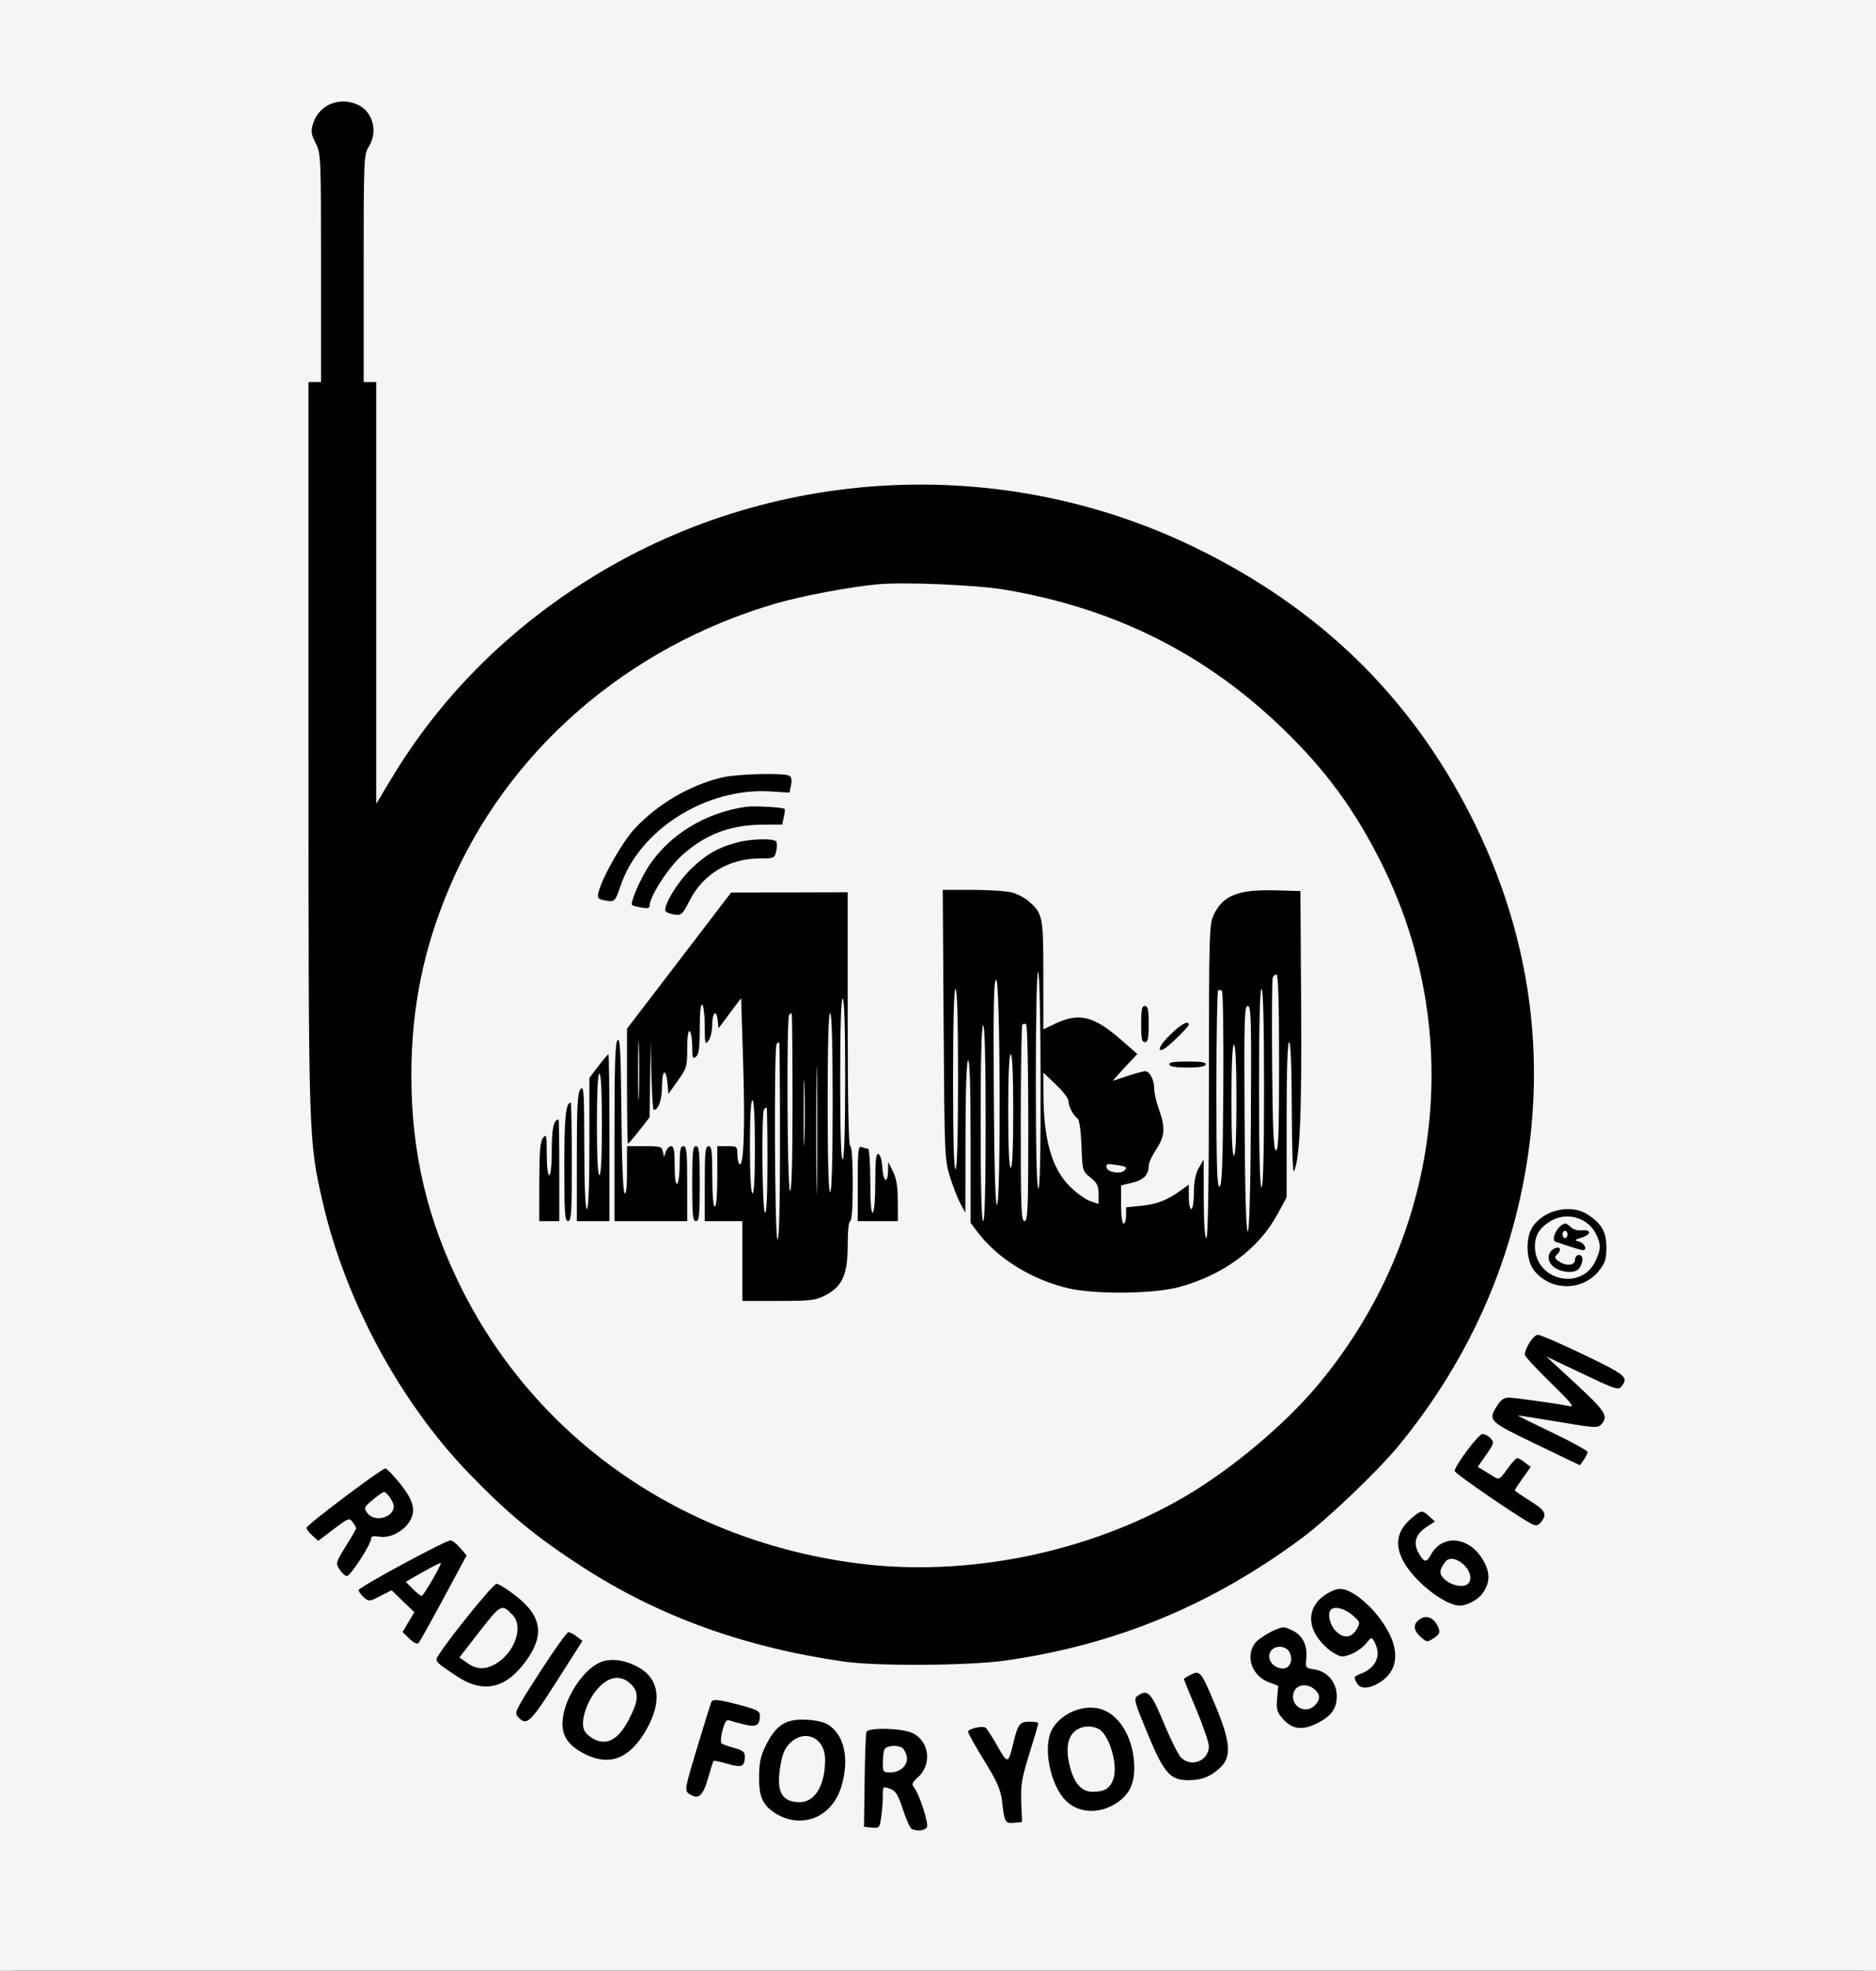 <svg width="776" height="815" viewBox="0 0 776 815" fill="none" xmlns="http://www.w3.org/2000/svg">
<rect x="0" y="0" width="776" height="815" fill="#808080" stroke="none"/>
<path d="M5 0H771V815H5V0Z" fill="black"/>
<path fill-rule="evenodd" clip-rule="evenodd" d="M0 815H776V0H0V815ZM148.387 43.517C154.393 46.511 156.343 54.696 152.499 60.774C150.507 63.924 150.428 65.838 150.428 111.024V158H155.615V332.468L161.75 322.231C181.513 289.259 208.576 261.755 242.314 240.353C317.6 192.596 413.837 187.281 494.337 226.435C545.46 251.3 582.845 287.518 607.952 336.5C635.548 390.338 641.736 448.332 626.091 506.5C617.281 539.257 601.201 570.233 578.834 597.535C570.059 608.246 549.273 628.111 538.428 636.152C501.02 663.887 461.558 680.19 416.071 686.7C400.916 688.869 362.791 689.128 349.096 687.155C307.678 681.188 272.384 668.399 240.684 647.869C221.791 635.633 210.427 626.273 194.354 609.707C165.606 580.078 142.822 537.912 133.453 497C127.601 471.445 127.607 471.616 127.605 308.25L127.604 158H132.791V110.816C132.791 64.702 132.742 63.532 130.58 59.228C128.657 55.4 128.524 54.321 129.561 50.986C131.984 43.191 140.754 39.712 148.387 43.517ZM363.102 241.632C351.729 242.668 331.553 246.467 320.895 249.579C259.191 267.596 209.629 310.814 185.721 367.451C175.106 392.598 170.196 416.915 170.16 444.526C170.116 476.751 176.838 505.035 191.355 533.712C222.769 595.77 282.831 637.234 354.802 646.551C399.757 652.37 450.212 642.134 489.668 619.19C508.97 607.967 531.209 589.382 544.944 573C596.218 511.842 606.635 427.933 571.699 357.5C560.532 334.988 548.333 318.351 530.223 300.938C498.27 270.214 461.126 251.672 416.011 243.925C404.339 241.921 374.251 240.617 363.102 241.632ZM326.545 320.832C327.388 321.348 327.626 322.728 327.214 324.715L326.575 327.797L318.642 327.302C292.186 325.653 264.517 343.078 256.698 366.313C254.485 372.892 254.204 373.156 250.228 372.39C247.309 371.827 247.003 371.456 247.546 369.127C248.943 363.137 257.396 348.207 262.49 342.732C272.011 332.499 285.462 324.619 298.694 321.522C305.045 320.036 324.457 319.555 326.545 320.832ZM324.55 334.506C324.75 334.699 324.599 336.239 324.214 337.928L323.514 341L316.076 341.024C302.168 341.07 292.067 344.838 282.166 353.675C276.408 358.812 268.695 370.8 268.695 374.609C268.695 375.582 267.77 375.78 265.324 375.331C263.47 374.991 261.734 374.53 261.467 374.306C260.54 373.528 264.838 363.464 268.375 358.135C277.06 345.045 291.828 336.064 308.636 333.648C311.766 333.198 323.87 333.851 324.55 334.506ZM321.101 348.024C321.462 348.588 321.453 350.388 321.08 352.024C320.422 354.914 320.226 355 314.299 355C301.635 355 290.862 361.447 285.287 372.362C282.287 378.236 281.884 378.611 279.006 378.204C277.315 377.965 275.673 377.365 275.357 376.871C274.099 374.912 280.265 364.689 286.037 359.163C292.26 353.204 297.034 350.489 305.005 348.374C310.762 346.846 320.214 346.641 321.101 348.024ZM418.604 369.099C420.887 369.697 424.08 371.382 425.699 372.843C431.358 377.948 431.572 379.055 431.572 403.297V425.694L436.62 423.286C446.339 418.65 452.523 420.181 463.727 429.996L470.466 435.899L467.326 439.199C465.6 441.015 463.312 443.512 462.244 444.749L460.3 446.998L466.328 444.999C469.644 443.9 472.968 443 473.714 443C475.576 443 477.54 446.82 477.439 450.243C477.394 451.798 478.259 455.6 479.363 458.692C482.125 466.431 481.901 469.8 478.257 475.339C476.545 477.941 475.144 480.983 475.144 482.1C475.144 485.835 473.083 487.968 468.368 489.112L463.733 490.237V498.119C463.733 502.706 464.166 506 464.77 506C465.341 506 465.807 504.489 465.807 502.642V499.285L472.058 498.655C478.606 497.995 482.745 496.391 488.372 492.331L491.743 489.898V494.949C491.743 497.727 492.21 500 492.781 500C493.366 500 493.837 497.055 493.862 493.25C493.892 488.546 494.508 485.439 495.893 483L497.881 479.5L497.924 495.75C497.951 505.889 498.358 512 499.005 512C499.686 512 500.051 489.735 500.066 447.25C500.087 386.381 500.204 382.256 502.01 378.421C505.855 370.26 512.139 367.771 527.786 368.214L537.909 368.5L538.213 415.5C538.503 460.289 537.733 478.56 535.31 484.348C534.767 485.646 534.384 475.494 534.343 458.75C534.302 440.959 533.906 431 533.241 431C532.57 431 532.203 442.368 532.203 463.104V495.208L528.341 502.292C520.619 516.456 506.191 527.163 488.066 532.177C477.291 535.158 452.863 535.415 441.457 532.668C426.57 529.082 412.482 520.307 404.423 509.6L401.487 505.7V471.791C401.487 449.44 401.133 438.093 400.449 438.5C399.795 438.89 399.395 450.642 399.366 470.309L399.32 501.5L397.328 497.866C396.232 495.868 394.291 490.918 393.013 486.866C390.749 479.684 390.682 478.105 390.327 423.75L389.963 368L402.209 368.006C408.944 368.009 416.322 368.501 418.604 369.099ZM350.652 421.5C350.652 455.833 351.011 474 351.69 474C352.337 474 352.727 479.833 352.727 489.5C352.727 499.167 352.337 505 351.69 505C351.068 505 350.652 508.948 350.652 514.843C350.652 527.087 348.42 532.097 341.357 535.697C337.249 537.791 335.492 538 321.96 538H307.08V505H291.519V489.5C291.519 476.389 291.758 474 293.075 474C294.375 474 294.631 476.056 294.631 486.5C294.631 494.167 295.033 499 295.668 499C296.304 499 296.706 494.167 296.706 486.5V474H300.856C304.893 474 305.005 474.093 305.005 477.441C305.005 479.334 305.43 481.135 305.949 481.444C307.669 482.469 308.237 465.847 307.394 439.139L306.561 412.779L297.225 425.246L296.9 422.123C296.391 417.228 294.635 418.469 294.598 423.75C294.58 426.363 293.88 429.374 293.042 430.441C291.662 432.199 291.519 431.615 291.519 424.25C291.519 419.777 291.052 415.84 290.481 415.5C289.815 415.103 289.444 418.615 289.444 425.319C289.444 433.376 289.089 436.039 287.888 437C286.536 438.081 286.332 437.513 286.332 432.681C286.332 429.622 285.865 426.84 285.294 426.5C284.636 426.108 284.257 428.737 284.257 433.682C284.257 441.058 284.045 441.78 280.366 446.944L276.476 452.405L276.147 448.453C275.579 441.617 273.885 442.057 273.849 449.05C273.82 454.817 272.38 459 270.425 459C270.075 459 269.646 452.587 269.471 444.75L269.153 430.5L268.695 462.086L264.421 467.543C262.07 470.544 259.969 473 259.753 473C259.536 473 259.358 462.293 259.358 449.207V425.414L302.412 369.129L350.652 369V421.5ZM428.46 446.441C428.46 474.84 428.832 491.104 429.492 491.497C430.172 491.902 430.497 476.706 430.447 447.056C430.4 420.367 429.979 402 429.414 402C428.848 402 428.46 420.071 428.46 446.441ZM526.451 404.256C526.176 404.946 526.074 421.221 526.224 440.423C526.434 467.273 526.797 475.43 527.794 475.75C528.816 476.078 529.091 468.405 529.091 439.583C529.091 415.119 528.736 403 528.021 403C527.432 403 526.726 403.565 526.451 404.256ZM411.073 451.663C411.249 482.259 411.702 498.413 412.38 498.25C414.049 497.848 413.781 405.784 412.11 405.247C411.068 404.912 410.858 414.35 411.073 451.663ZM394.225 446.559C394.225 471.344 394.577 483.908 395.262 483.5C395.923 483.106 396.299 469.49 396.299 445.941C396.299 421.98 395.935 409 395.262 409C394.589 409 394.225 422.186 394.225 446.559ZM503.864 409.65C503.475 410.026 503.155 428.521 503.155 450.75C503.155 482.639 503.429 491.079 504.452 490.75C505.454 490.428 505.81 481.286 506.02 450.479C506.17 428.558 505.905 410.251 505.432 409.795C504.959 409.339 504.254 409.274 503.864 409.65ZM520.791 450C520.791 476.667 521.155 491 521.829 491C522.503 491 522.866 476.667 522.866 450C522.866 423.333 522.503 409 521.829 409C521.155 409 520.791 423.333 520.791 450ZM347.54 446.559C347.54 468.677 347.894 479.907 348.578 479.5C349.235 479.108 349.615 466.823 349.615 445.941C349.615 424.647 349.248 413 348.578 413C347.906 413 347.54 424.853 347.54 446.559ZM475.144 423.5C475.144 429.5 474.833 431 473.588 431C472.343 431 472.032 429.5 472.032 423.5C472.032 417.5 472.343 416 473.588 416C474.833 416 475.144 417.5 475.144 423.5ZM514.816 462.75C514.992 493.287 515.446 509.413 516.123 509.25C516.791 509.089 517.257 492.449 517.43 462.5C517.668 421.45 517.515 416 516.123 416C514.731 416 514.578 421.477 514.816 462.75ZM326.446 419.667C325.289 420.781 325.626 491.806 326.791 492.5C327.476 492.908 327.829 480.51 327.829 456.059C327.829 435.677 327.673 419 327.483 419C327.293 419 326.826 419.3 326.446 419.667ZM342.353 456C342.353 480 342.717 493 343.39 493C344.064 493 344.428 480 344.428 456C344.428 432 344.064 419 343.39 419C342.717 419 342.353 432 342.353 456ZM263.944 442.5C263.943 453.5 264.094 458.136 264.281 452.803C264.467 447.47 264.468 438.47 264.282 432.803C264.097 427.136 263.945 431.5 263.944 442.5ZM422.898 423.694C422.534 424.046 422.235 442.483 422.235 464.667C422.235 499.852 422.433 505 423.791 505C425.149 505 425.348 499.84 425.348 464.559C425.348 442.316 424.946 423.879 424.454 423.586C423.964 423.294 423.263 423.342 422.898 423.694ZM491.743 423.784C491.743 424.215 489.232 426.959 486.161 429.882C482.403 433.46 480.329 434.806 479.814 434.002C479.348 433.275 481.007 430.892 484.06 427.904C488.626 423.436 491.743 421.765 491.743 423.784ZM405.636 464.5C405.636 490.833 405.999 505 406.674 505C407.348 505 407.711 490.833 407.711 464.5C407.711 438.167 407.348 424 406.674 424C405.999 424 405.636 438.167 405.636 464.5ZM337.641 467.5C337.642 491.15 337.778 500.682 337.943 488.682C338.109 476.683 338.109 457.333 337.943 445.682C337.777 434.032 337.641 443.85 337.641 467.5ZM258.335 493.414C259.008 494.062 259.358 490.901 259.358 484.2V474H266.548C273.177 474 273.773 474.176 274.197 476.25L274.656 478.5L275.428 476.25C275.852 475.012 276.845 474 277.635 474C278.738 474 279.07 475.864 279.07 482.059C279.07 487.177 279.448 489.892 280.107 489.5C280.678 489.16 281.144 485.534 281.144 481.441C281.144 475.493 281.457 474 282.701 474C284.017 474 284.257 476.389 284.257 489.5V505H254.171V468.2C254.171 440.094 254.477 431.105 255.468 430.149C256.505 429.149 256.82 435.251 257.039 460.664C257.205 479.827 257.719 492.82 258.335 493.414ZM321.259 431.667C320.1 432.783 320.438 511.806 321.604 512.5C322.289 512.908 322.642 499.177 322.642 472.059C322.642 449.477 322.486 431 322.296 431C322.105 431 321.638 431.3 321.259 431.667ZM509.38 455C509.38 469.667 509.755 478 510.417 478C511.079 478 511.455 469.667 511.455 455C511.455 440.333 511.079 432 510.417 432C509.755 432 509.38 440.333 509.38 455ZM252.096 470.5V505H238.61V478.691C238.61 457.107 238.884 452.034 240.133 450.441C241.485 448.718 241.66 451.39 241.689 474.25C241.711 490.729 242.095 500 242.759 500C243.425 500 243.797 490.295 243.797 472.884V445.768L247.516 440.884C249.562 438.198 251.429 436 251.666 436C251.902 436 252.096 451.525 252.096 470.5ZM417.048 459.5C417.048 474.5 417.424 483 418.086 483C418.747 483 419.123 474.5 419.123 459.5C419.123 444.5 418.747 436 418.086 436C417.424 436 417.048 444.5 417.048 459.5ZM332.421 460.5C332.422 472.6 332.571 477.413 332.754 471.195C332.936 464.977 332.935 455.077 332.753 449.195C332.569 443.313 332.42 448.4 332.421 460.5ZM498.746 440.25C498.457 441.087 495.974 441.5 491.225 441.5C486.475 441.5 483.993 441.087 483.703 440.25C483.383 439.322 485.323 439 491.225 439C497.127 439 499.067 439.322 498.746 440.25ZM246.909 465C246.909 478.333 247.288 486 247.947 486C248.605 486 248.984 478.333 248.984 465C248.984 451.667 248.605 444 247.947 444C247.288 444 246.909 451.667 246.909 465ZM431.604 452.038C431.678 471.667 435.11 483.505 442.901 491.015C445.544 493.564 449.213 496.154 451.052 496.772L454.396 497.896V493.771C454.396 490.351 453.826 489.188 451.067 486.967C447.772 484.315 447.733 484.182 447.343 473.894C447.09 467.203 446.488 463.144 445.654 462.5C443.809 461.074 441.947 457.448 441.947 455.278C441.947 454.259 439.612 451.209 436.759 448.5L431.572 443.575L431.604 452.038ZM310.193 473.941C310.193 485.49 310.597 493.123 311.23 493.5C311.908 493.904 312.267 487.344 312.267 474.559C312.267 462.186 311.887 455 311.23 455C310.575 455 310.193 461.98 310.193 473.941ZM236.535 480.5C236.535 501.611 236.32 505 234.979 505C233.641 505 233.422 501.826 233.422 482.434C233.422 462.27 234.046 456 236.052 456C236.318 456 236.535 467.025 236.535 480.5ZM316.072 458.667C314.926 459.77 315.258 500.809 316.417 501.5C317.097 501.905 317.455 494.51 317.455 480.059C317.455 467.927 317.299 458 317.109 458C316.918 458 316.451 458.3 316.072 458.667ZM231.348 484V505H223.048L223.081 488.75C223.107 476.048 223.446 472.076 224.637 470.559C226.014 468.804 226.16 469.452 226.16 477.309C226.16 482.436 226.586 486 227.198 486C227.822 486 228.235 481.9 228.235 475.7C228.235 466.662 229.043 463 231.036 463C231.208 463 231.348 472.45 231.348 484ZM289.444 489.5C289.444 502.611 289.204 505 287.888 505C286.571 505 286.332 502.611 286.332 489.5C286.332 476.389 286.571 474 287.888 474C289.204 474 289.444 476.389 289.444 489.5ZM359.037 475C359.568 475 359.989 480.991 359.989 488.559C359.989 497.344 360.354 501.9 361.027 501.5C361.625 501.143 362.064 495.795 362.064 488.858C362.064 479.685 362.371 476.931 363.361 477.245C364.117 477.485 364.788 479.814 364.971 482.829C365.331 488.758 367.209 489.888 367.335 484.25L367.419 480.5L369.383 484.5C370.806 487.397 371.354 490.774 371.374 496.75L371.401 505H354.802V489.393C354.802 475.572 354.99 473.855 356.443 474.393C357.346 474.727 358.513 475 359.037 475ZM457.71 482.803C458.099 484.778 463.412 485.709 465.086 484.095C466.532 482.702 466.054 482.397 461.333 481.694C457.989 481.196 457.428 481.368 457.71 482.803ZM656.706 502.25C662.567 506.095 664.476 509.449 664.476 515.901C664.476 520.702 663.98 522.282 661.486 525.434C654.602 534.134 641.199 534.032 634.441 525.228C631.271 521.097 630.969 512.027 633.853 507.53C638.46 500.343 649.805 497.722 656.706 502.25ZM641.514 504.918C636.909 507.625 634.908 510.823 634.913 515.473C634.927 529.442 654.014 534.101 659.916 521.576C662.301 516.514 662.339 514.729 660.15 510.283C656.82 503.518 648.145 501.021 641.514 504.918ZM649.878 507.572C650.781 508.442 652.741 509 654.271 508.822C658.291 508.354 658.382 510.51 654.394 511.755C651.204 512.75 651.137 512.862 653.324 513.525C655.533 514.196 656.686 517 654.751 517C653.994 517 649.405 515.583 643.479 513.519C641.144 512.706 644.735 506.076 647.544 506.015C647.931 506.007 648.981 506.707 649.878 507.572ZM646.321 510.5C646.321 511.325 646.788 512 647.358 512C647.929 512 648.396 511.325 648.396 510.5C648.396 509.675 647.929 509 647.358 509C646.788 509 646.321 509.675 646.321 510.5ZM645.283 516.8C645.283 517.24 644.7 518.17 643.987 518.867C642.947 519.883 643.089 520.419 644.703 521.567C647.751 523.736 651.508 523.422 651.508 521C651.508 519.889 652.2 519 653.064 519C654.869 519 655.088 521.29 653.547 524.066C652.847 525.325 651.375 526 649.328 526C643.241 526 638.993 521.854 641.134 518C642.208 516.065 645.283 515.176 645.283 516.8ZM655.131 560.236C672.523 568.6 673.699 569.583 670.77 573.306C669.434 575.005 668.462 574.69 654.464 568.033L639.578 560.954L651.776 572.227C664.121 583.635 665.453 585.749 662.37 589.033C660.884 590.616 659.751 590.548 644.474 587.969C635.505 586.455 628.066 585.301 627.945 585.405C627.822 585.509 634.242 588.71 642.209 592.518C650.176 596.327 656.695 599.918 656.695 600.499C656.695 601.08 655.976 602.544 655.098 603.754L653.5 605.953L635.386 597.24C615.631 587.736 615.387 587.494 619.336 581.25C620.782 578.964 622.169 578 624.012 578C626.583 578 644.33 580.493 649.433 581.571C651.391 581.985 649.42 579.588 641.393 571.793C635.544 566.113 630.759 560.926 630.759 560.267C630.759 557.523 634.348 552 636.13 552C637.161 552 645.712 555.706 655.131 560.236ZM616.567 594.801C618.144 596.481 618.023 596.939 614.752 601.62L611.246 606.638L613.481 607.972C614.71 608.705 616.726 609.938 617.959 610.71C620.064 612.028 620.404 611.834 623.456 607.558C625.245 605.051 627.102 603 627.582 603C628.062 603 629.514 603.827 630.81 604.838L633.165 606.676L629.887 611.268C628.085 613.794 626.61 616.067 626.61 616.32C626.61 616.573 629.407 618.517 632.825 620.64C639.249 624.629 640.056 626.146 637.491 629.412C636.363 630.85 635.491 631.098 633.979 630.412C629.423 628.347 601.755 609.412 601.734 608.345C601.691 606.21 611.549 593.075 613.221 593.037C614.131 593.017 615.637 593.81 616.567 594.801ZM165.365 613.404C171.088 620.533 172.172 624.678 169.472 629.112C166.865 633.39 161.246 636.246 156.912 635.494C154.591 635.092 153.54 635.297 153.54 636.152C153.54 638.617 144.822 652.069 143.408 651.785C142.626 651.628 141.257 650.336 140.365 648.914C138.809 646.434 138.916 646.049 143.029 639.477C145.387 635.709 147.316 632.346 147.316 632.004C147.316 631.662 146.661 630.52 145.862 629.466C144.47 627.632 144.135 627.757 138.016 632.39L131.624 637.231L129.075 634.923C127.674 633.654 126.659 632.234 126.82 631.769C127.354 630.224 158.186 607.065 159.416 607.285C160.081 607.403 162.758 610.157 165.365 613.404ZM154.182 620.25C150.484 623.369 150.396 623.591 151.993 625.75C154.947 629.742 162.877 627.66 162.877 622.894C162.877 621.191 160.007 617 158.841 617C158.398 617 156.302 618.462 154.182 620.25ZM591.218 627.108L593.564 629.215L589.982 631.562C585.638 634.407 584.497 637.952 586.639 641.945C588.918 646.193 590.012 646.436 591.806 643.093C596.716 633.941 608.4 635.481 613.924 646.008C616.454 650.831 616.292 654.461 613.351 658.786C611.517 661.486 606.904 664 603.786 664C598.957 664 589.526 657.549 583.556 650.165C576.565 641.515 576.599 634.022 583.656 628.05C587.938 624.425 588.196 624.393 591.218 627.108ZM190.305 640.109L193.02 643.219L183.533 660.859C178.316 670.562 173.629 678.934 173.116 679.464C172.534 680.066 171.123 679.401 169.346 677.686L166.508 674.944L171.395 666.737L161.972 657.654L157.305 660.041C152.734 662.378 152.593 662.389 150.495 660.559C149.317 659.531 148.353 658.186 148.353 657.57C148.353 656.425 184.2 637.057 186.386 637.02C187.049 637.009 188.813 638.399 190.305 640.109ZM598.178 645.548C597.344 646.353 596.346 647.966 595.962 649.133C594.465 653.678 605.492 658.454 607.777 654.25C610.246 649.707 601.804 642.054 598.178 645.548ZM177.401 648.74C174.833 650.15 171.635 651.951 170.294 652.741L167.854 654.179L170.747 657.089C172.337 658.69 173.988 660 174.413 660C175.163 660 182.796 646.861 182.31 646.404C182.178 646.279 179.969 647.33 177.401 648.74ZM213.369 659.969C224.031 668.284 225.321 676.048 217.796 686.592C209.444 698.291 200.137 700.504 189.248 693.38C181.818 688.521 180.579 687.504 180.546 686.241C180.492 684.16 203.704 655 205.415 655C206.285 655 209.864 657.236 213.369 659.969ZM560.784 659.6C563.038 661.03 566.642 664.292 568.794 666.85C579.354 679.406 579.91 690.38 570.273 696.044C566.052 698.525 562.658 698.533 561.288 696.066C559.815 693.415 559.824 693.398 563.251 692.03C569.367 689.588 571.486 684.352 568.519 679.009C567.345 676.896 567.34 676.896 565.243 679.466C562.815 682.442 558.133 685 555.114 685C553.964 685 551.35 683.583 549.304 681.852C540.093 674.056 540.013 664.307 549.118 658.956C553.53 656.363 555.888 656.493 560.784 659.6ZM198.352 674.732L190.052 685.43L193.264 687.715C197.199 690.513 200.733 690.608 205.111 688.035C212.883 683.467 216.635 672.772 212.143 667.987C207.578 663.125 207.222 663.298 198.352 674.732ZM550.532 665.667C548.971 667.17 550.002 671.878 552.449 674.422C555.693 677.796 559.049 677.518 561.217 673.695C562.758 670.979 562.701 670.798 559.419 667.945C556.255 665.194 552.121 664.134 550.532 665.667ZM594.425 671.957C596.015 674.82 595.746 675.79 592.855 677.616C590.34 679.204 590.108 679.175 587.667 676.965C584.52 674.115 584.41 671.588 587.348 669.604C589.895 667.884 592.677 668.809 594.425 671.957ZM535.37 674.691C539.081 676.804 540.842 680.77 540.337 685.877C539.956 689.734 540.029 689.831 543.761 690.407C549.148 691.237 552.952 695.805 552.952 701.442C552.952 706.761 550.438 710.058 544.144 712.995C538.336 715.705 534.328 715.034 530.564 710.723C528.195 708.008 527.892 706.901 528.28 702.379L528.729 697.166L524.865 695.704C517.994 693.102 515.135 685.391 518.958 679.767C520.631 677.307 528.295 673.002 531.006 673.001C531.774 673 533.738 673.761 535.37 674.691ZM238.613 676.801L240.92 678.602L230.282 695.301C219.306 712.53 217.863 713.87 214.338 710.114C212.647 708.313 213.045 707.485 223.255 691.615C229.132 682.477 234.473 675 235.123 675C235.773 675 237.343 675.81 238.613 676.801ZM526.186 682.2C523.239 685.041 526.109 690 530.701 690C533.694 690 535.078 686.31 533.292 683.093C532.012 680.788 528.154 680.303 526.186 682.2ZM264.151 689.54C272.786 694.372 273.959 703.725 267.381 715.282C260.538 727.302 252.182 730.592 241.841 725.338C234.693 721.707 232.031 717.436 232.781 710.8C233.878 701.098 242.278 689.114 249.436 687.039C253.769 685.784 259.038 686.679 264.151 689.54ZM502.816 705.5C508.839 719.945 509.44 726.172 505.23 730.514C501.972 733.875 498.302 735.739 494.32 736.055C484.319 736.851 482.054 734.633 474.648 716.792C469.066 703.344 468.853 702.52 470.644 701.258C474.695 698.402 476.202 699.976 481.352 712.444C484.066 719.013 487.246 725.425 488.417 726.694C492.543 731.158 500.043 728.247 500.043 722.182C500.043 720.632 497.709 713.8 494.856 707C492.003 700.2 489.668 694.507 489.668 694.35C489.668 694.193 490.953 693.406 492.521 692.601C496.39 690.619 496.853 691.199 502.816 705.5ZM247.59 697.959C242.667 703.211 239.752 712.309 241.842 715.894C242.632 717.248 244.728 718.926 246.5 719.622C251.69 721.661 255.99 718.972 260.136 711.095C264.201 703.373 264.404 699.773 260.961 696.455C256.916 692.555 252.152 693.091 247.59 697.959ZM535.263 699.635C533.083 705.161 539.909 709.5 543.973 705.171C546.204 702.794 546.146 700.709 543.792 698.655C540.778 696.025 536.492 696.517 535.263 699.635ZM306.178 705.157C313.072 706.978 314.34 707.639 314.327 709.407C314.294 713.589 312.906 714.393 307.839 713.162C305.285 712.543 302.499 711.778 301.646 711.462C300.489 711.034 299.781 712.088 298.865 715.592C298.189 718.18 298.01 720.604 298.467 720.98C298.925 721.355 301.284 722.207 303.709 722.872C307.196 723.828 308.115 724.542 308.102 726.29C308.071 730.632 306.913 731.141 300.95 729.434C297.932 728.571 295.326 728.007 295.158 728.182C294.99 728.357 293.948 731.65 292.844 735.5C290.702 742.959 288.8 744.46 284.936 741.737C283.125 740.46 283.287 739.571 288.451 722.449C291.429 712.577 294.066 704.163 294.309 703.75C295.013 702.561 297.441 702.849 306.178 705.157ZM456.144 707.064C463.615 709.785 469.005 719.52 469.179 730.612C469.291 737.757 467.076 742.259 461.745 745.722C454.712 750.291 446.2 749.906 441.005 744.783C434.192 738.066 431.149 721.797 435.398 714.804C439.534 707.996 449.003 704.463 456.144 707.064ZM343.12 713.618C349.486 718.118 351.359 727.975 347.95 739.041C344.021 751.795 331.271 756.727 320.424 749.688C315.343 746.392 313.831 742.739 314.003 734.184C314.12 728.329 314.739 725.733 317.099 721.184C321.263 713.158 325.36 710.709 333.783 711.209C338.159 711.469 341.184 712.249 343.12 713.618ZM429.497 712.647C429.497 713.003 427.839 718.64 425.812 725.175C422.648 735.376 422.171 738.218 422.441 745.278L422.754 753.5L419.471 753.807C415.743 754.156 415.529 753.768 414.462 744.73C413.914 740.082 412.484 736.846 407.115 728.098C403.448 722.125 400.449 716.77 400.449 716.198C400.449 714.975 406.169 713.581 407.626 714.449C408.177 714.778 410.388 718.186 412.537 722.023C416.786 729.604 417.092 729.557 419.126 721C421.037 712.967 421.765 712 425.903 712C427.88 712 429.497 712.291 429.497 712.647ZM444.03 716.492C441.276 719.317 440.855 724.694 442.845 731.619C444.657 737.929 447.637 741 451.945 741C456.943 741 459.22 739.591 460.562 735.669C462.551 729.86 458.83 717.287 454.453 715.03C450.961 713.228 446.617 713.837 444.03 716.492ZM377.337 716.672C384.408 719.907 385.682 729.613 379.738 734.966C377.169 737.279 376.991 737.809 378.228 739.441C380.343 742.229 384.126 753.865 383.461 755.536C382.849 757.071 378.965 757.491 376.989 756.235C376.354 755.831 374.758 752.198 373.444 748.162C371.589 742.466 370.497 740.619 368.567 739.912C365.098 738.641 365.176 738.572 365.176 742.86C365.176 744.984 364.877 748.832 364.509 751.413C363.865 755.946 363.732 756.095 360.619 755.803L357.396 755.5L357.644 736.5C357.781 726.05 358.117 716.938 358.39 716.25C359.157 714.319 372.86 714.624 377.337 716.672ZM326.858 720.783C324.696 722.867 323.687 725.189 322.842 730.033C320.975 740.732 323.161 745.099 330.489 745.299C337.012 745.477 341.297 738.511 341.309 727.705C341.321 718.753 333.065 714.799 326.858 720.783ZM365.806 723.582C365.46 724.452 365.176 726.927 365.176 729.082C365.176 732.769 365.36 733 368.289 733C372.615 733 375.942 729.636 375.039 726.173C374.66 724.714 373.803 723.185 373.135 722.775C370.968 721.447 366.459 721.944 365.806 723.582Z" fill="#F5F5F5"/>
</svg>
